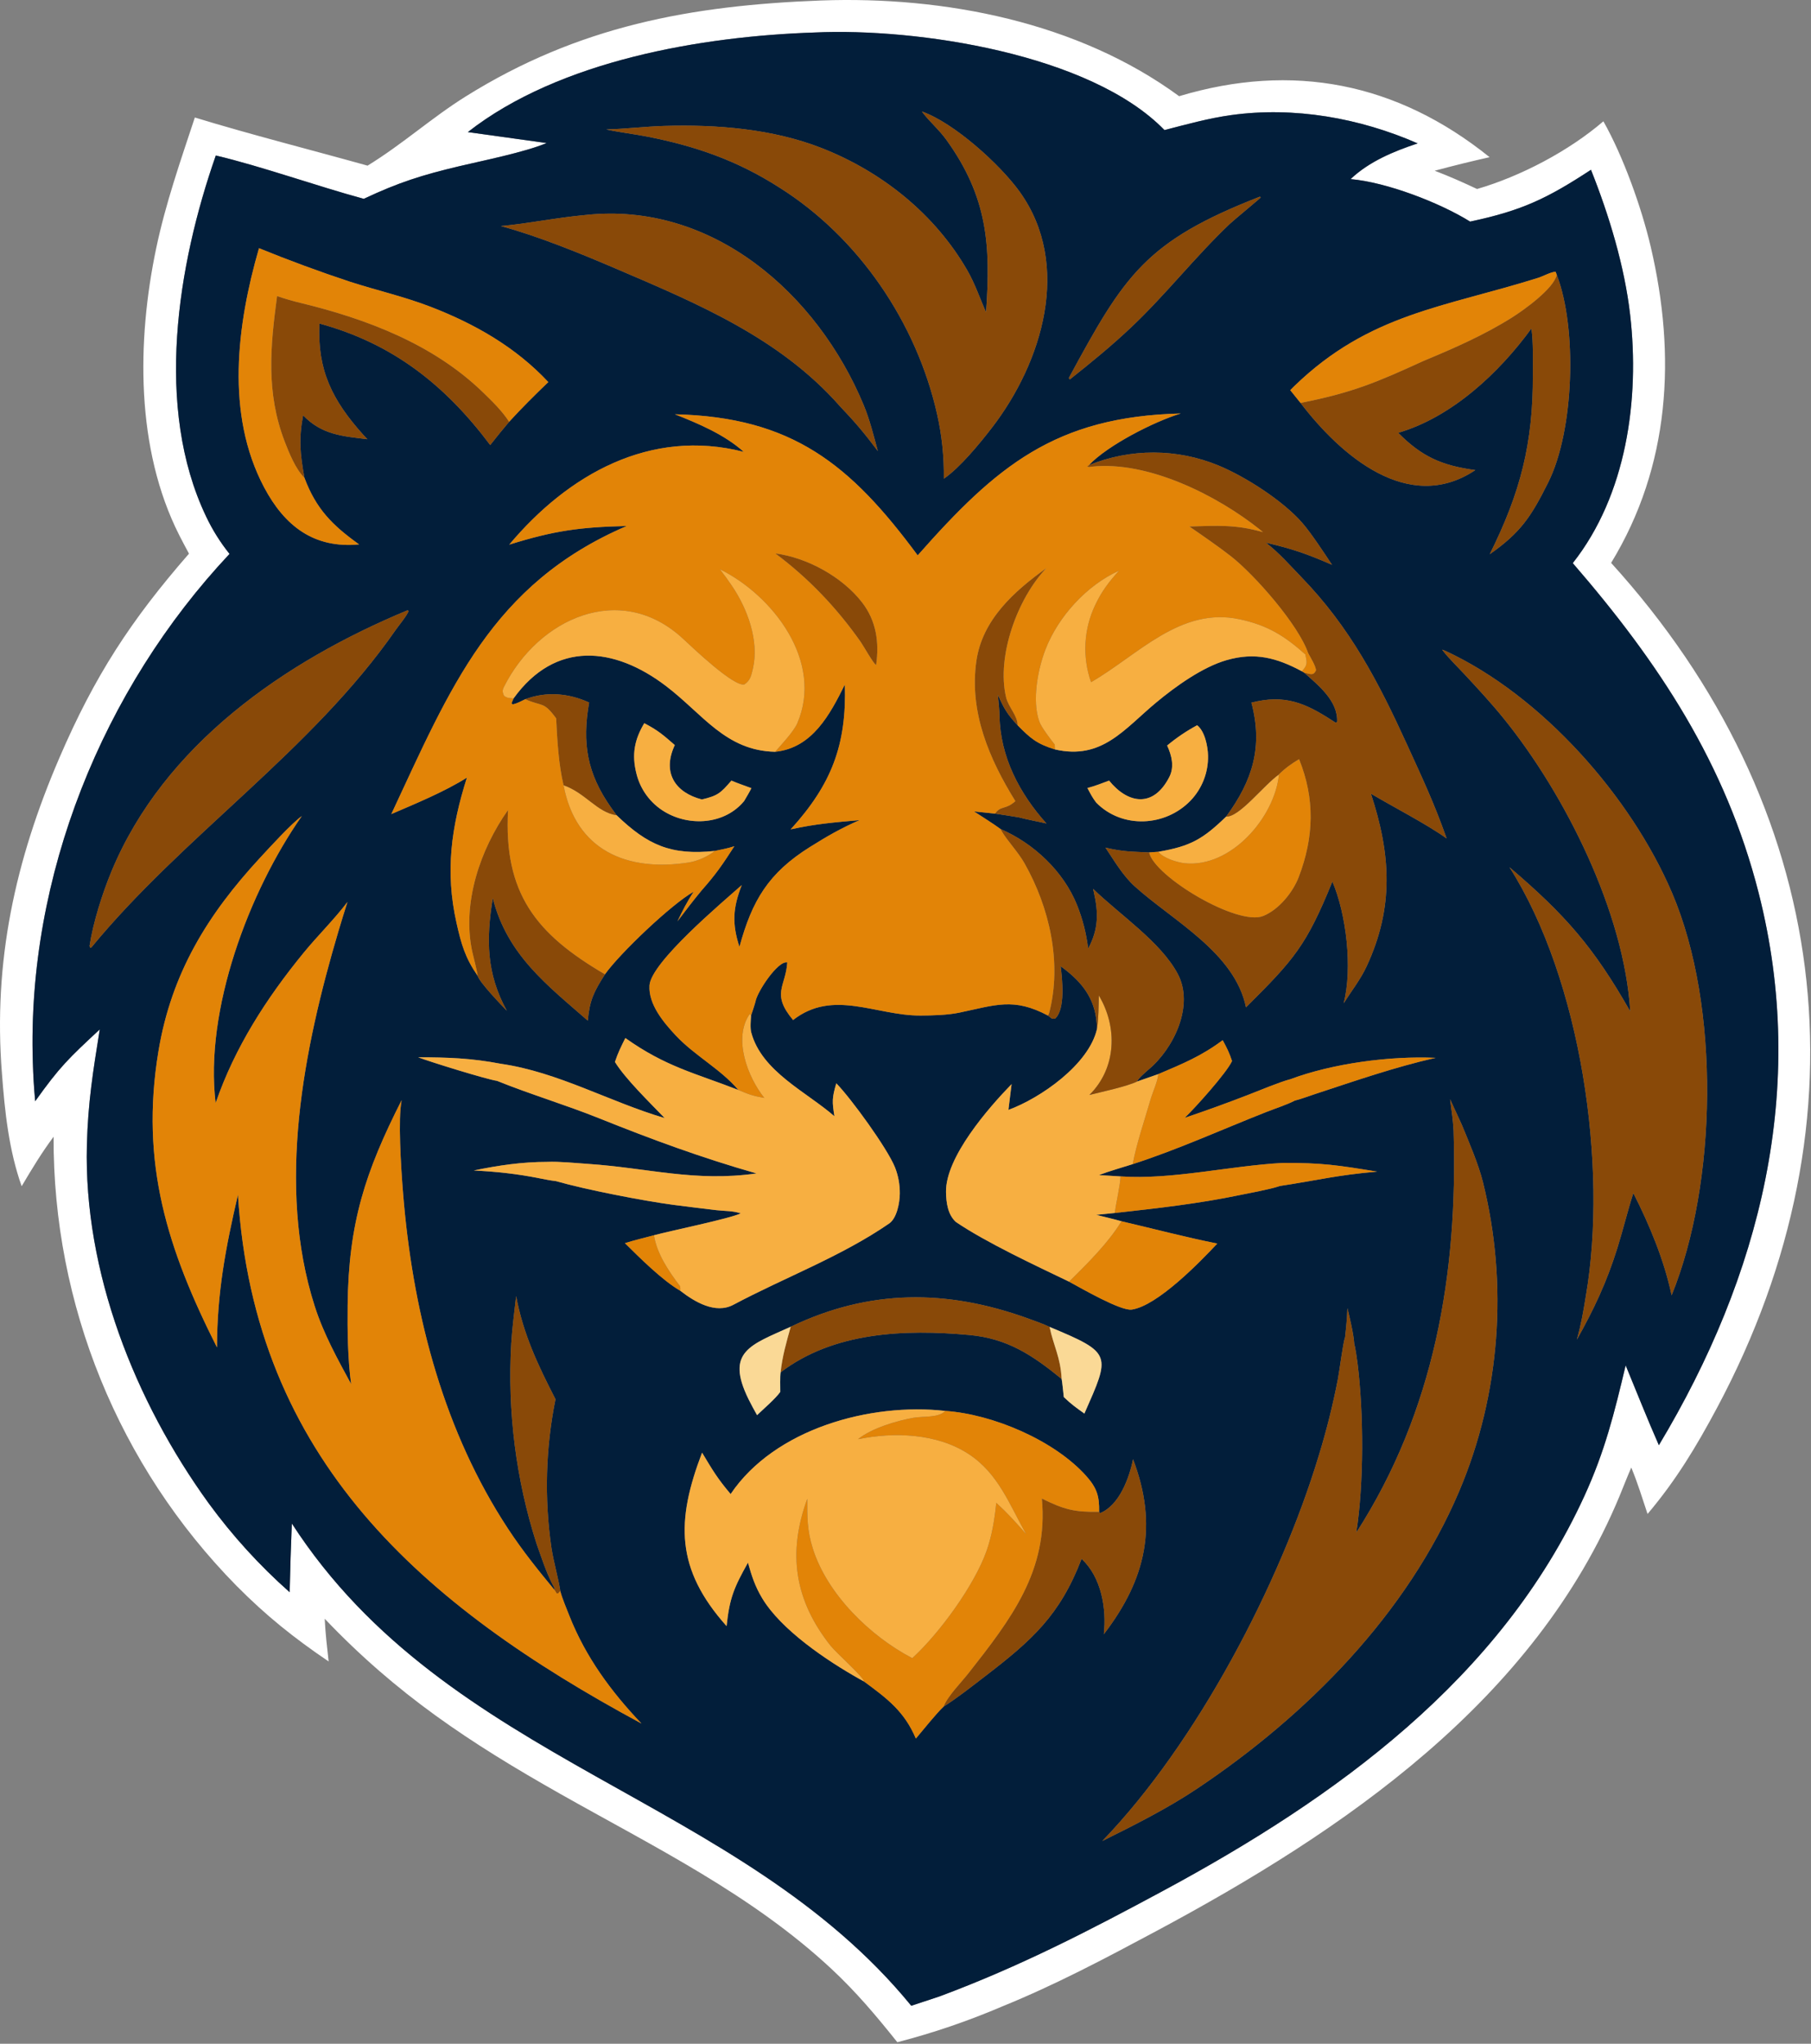 <svg width="100%" height="100%" viewBox="0 0 764 862" version="1.1" xmlns="http://www.w3.org/2000/svg" xmlns:xlink="http://www.w3.org/1999/xlink" xml:space="preserve" xmlns:serif="http://www.serif.com/" style="fill-rule:evenodd;clip-rule:evenodd;stroke-linejoin:round;stroke-miterlimit:2;">
    <rect x="0" y="0" width="764" height="862" fill="#808080" stroke="none"/>
    <g transform="matrix(1,0,0,1,-130.347,-83.026)">
        <path d="M476.723,83.229C528.761,81.35 585.154,92.319 627.786,123.602C675.66,109.237 719.707,117.89 758.755,149.318C750.993,151.064 743.267,152.97 735.584,155.037C742.035,157.484 747.244,159.833 753.468,162.742C771.82,157.407 792.154,146.747 806.761,134.187C815.168,149.049 822.861,170.576 826.751,187.179C837.503,233.076 834.985,279.484 810.027,320.441C903.056,422.858 920.09,554.401 854.717,676.787C846.028,693.054 837.381,707.429 825.394,721.565C823.189,714.922 821.207,708.469 818.528,701.988C816.87,705.746 815.235,710.032 813.64,713.879C777.804,800.33 697.328,855.151 617.721,897.727C596.486,909.085 575.547,920.187 553.128,929.288C538.789,935.427 524.005,940.47 508.903,944.375C500.009,933.246 491.518,923.138 481.078,913.419C447.335,882.005 406.39,862.073 366.67,839.614C328.352,817.948 297.734,797.683 267.33,765.763C267.632,771.939 268.297,777.639 268.987,783.778C254.346,773.871 242.555,764.43 230.055,751.805C180.401,701.324 152.692,633.276 152.954,562.468C147.941,569.179 143.74,576.148 139.486,583.343C134.072,568.161 132.354,551.713 131.17,535.804C127.402,488.641 136.764,445.97 155.36,402.762C170.29,368.073 185.476,344.767 210.07,316.549C208.674,313.967 207.307,311.371 205.967,308.759C187.571,272.423 188.03,226.816 196.259,187.642C200.204,168.864 206.537,150.766 212.543,132.585C235.704,139.687 261.854,146.309 285.414,152.894C300.378,143.702 312.419,132.693 326.884,123.667C374.346,94.05 421.648,85.307 476.723,83.229ZM474.12,96.727C517.029,94.735 590.36,105.728 621.603,137.888C630.753,135.52 640.332,132.874 649.676,131.578C676.3,127.885 703.914,132.782 728.406,143.505C718.299,146.857 707.935,151.144 700.122,158.564C715.268,159.887 737.607,168.439 750.537,176.486C772.514,171.833 783.109,166.695 801.525,154.638C809.166,173.782 815.705,195.347 818.055,215.84C822.134,251.411 816.534,291.793 793.845,320.531C830.252,362.607 858.39,405.099 872.284,459.717C893.172,541.833 873.032,621.192 830.17,692.568C825.392,681.771 820.7,669.858 816.156,658.89C811.34,679.192 807.395,695.142 798.729,714.042C763.349,791.203 693.921,841.227 621.275,880.383C589.825,897.335 560.537,912.47 526.649,925.072C522.7,926.401 518.743,927.71 514.78,928.997C442.193,840.276 319.29,827.316 253.462,725.585C253.063,735.246 252.759,744.912 252.549,754.579C239.825,743.32 228.354,730.72 218.336,716.998C187.237,674.011 165.624,619.466 167.002,565.968C167.468,547.876 169.595,534.94 172.427,517.206C159.137,529.59 155.602,532.904 145.194,547.492C144.68,542.046 144.349,536.584 144.201,531.116C141.683,452.645 173.59,373.678 227.179,316.645C223.274,311.787 219.955,306.486 217.289,300.852C195.405,254.982 205.208,194.803 221.39,148.613C240.774,153.193 263.975,161.51 283.817,166.886C298.535,159.96 308.383,156.862 324.028,153.147C333.896,150.803 351.726,147.25 360.94,143.361L327.713,138.736C366.359,108.489 426.529,98.297 474.12,96.727Z" style="fill:white;"/>
        <path d="M474.12,96.727C517.029,94.735 590.36,105.728 621.603,137.888C630.753,135.52 640.332,132.874 649.676,131.578C676.3,127.885 703.914,132.782 728.406,143.505C718.299,146.857 707.935,151.144 700.122,158.564C715.268,159.887 737.607,168.439 750.537,176.486C772.514,171.833 783.109,166.695 801.525,154.638C809.166,173.782 815.705,195.347 818.055,215.84C822.134,251.411 816.534,291.793 793.845,320.531C830.252,362.607 858.39,405.099 872.284,459.717C893.172,541.833 873.032,621.192 830.17,692.568C825.392,681.771 820.7,669.858 816.156,658.89C811.34,679.192 807.395,695.142 798.729,714.042C763.349,791.203 693.921,841.227 621.275,880.383C589.825,897.335 560.537,912.47 526.649,925.072C522.7,926.401 518.743,927.71 514.78,928.997C442.193,840.276 319.29,827.316 253.462,725.585C253.063,735.246 252.759,744.912 252.549,754.579C239.825,743.32 228.354,730.72 218.336,716.998C187.237,674.011 165.624,619.466 167.002,565.968C167.468,547.876 169.595,534.94 172.427,517.206C159.137,529.59 155.602,532.904 145.194,547.492C144.68,542.046 144.349,536.584 144.201,531.116C141.683,452.645 173.59,373.678 227.179,316.645C223.274,311.787 219.955,306.486 217.289,300.852C195.405,254.982 205.208,194.803 221.39,148.613C240.774,153.193 263.975,161.51 283.817,166.886C298.535,159.96 308.383,156.862 324.028,153.147C333.896,150.803 351.726,147.25 360.94,143.361L327.713,138.736C366.359,108.489 426.529,98.297 474.12,96.727ZM701.675,650.01C702.092,651.003 702.884,656.778 703.047,658.08C705.668,678.981 705.774,708.781 702.515,729.432C735.512,678.162 745.414,620.073 743.572,560.09C743.36,555.593 742.683,551.114 742.087,546.649L747.006,557.349C750.014,564.649 754.053,573.999 755.939,581.583C766.656,624.665 763.315,671.016 745.942,711.939C723.907,763.841 681.746,806.361 635.433,837.384C622.904,845.777 608.726,852.871 595.368,859.511C635.119,818.329 670.377,751.12 686.768,696.727C689.992,686.217 692.655,675.544 694.746,664.753C695.348,661.699 696.967,649.062 697.772,647.121C698.261,642.74 698.62,639.17 698.779,634.777C699.772,638.838 701.448,645.931 701.675,650.01ZM459.662,661.831C459.384,663.616 459.512,668.09 459.516,670.088C457.616,672.826 452.382,677.353 449.723,679.892C448.474,677.69 447.28,675.457 446.142,673.195C436.232,653.042 446.954,650.323 463.925,642.605C497.205,626.668 529.682,626.721 564.023,639.105C566.633,640.047 570.772,641.514 573.129,642.679C599.718,653.763 598.793,654.306 587.811,679.225C584.168,676.616 582.3,675.32 579.127,672.261C578.975,670.928 578.464,665.673 578.216,664.623C565.863,654.558 555.379,647.56 539.23,646.081C511.942,643.581 482.038,644.784 459.662,661.831ZM366.761,754.225C367.351,756.746 369.514,761.93 370.539,764.518C377.457,781.981 388.107,796.434 400.951,809.957C308.435,760.094 237.623,698.61 230.73,586.915C225.516,609.361 221.928,628.134 221.887,651.331C201.023,609.966 189.367,573.702 197.183,526.47C202.632,493.537 217.918,468.767 240.099,444.773C244.086,440.461 253.416,430.241 257.665,427.225C235.369,459.05 216.555,509.042 221.315,548.273C229.39,524.779 242.777,504.026 258.435,484.885C264.264,477.76 271.44,470.71 276.926,463.449C275.637,467.497 274.384,471.557 273.166,475.628C258.436,525.251 246.841,583.219 263.125,633.968C266.886,645.69 272.669,656.073 278.494,666.824C277.06,656.63 276.888,643.884 277.006,633.568C277.406,598.693 284.448,577.321 299.781,547.043C299.581,548.264 299.423,549.491 299.309,550.723C298.435,560.692 299.859,580.808 300.791,590.991C305.185,639.027 317.931,687.138 344.653,727.781C350.847,737.201 357.278,745.162 364.421,753.811C364.113,752.208 363.938,752.244 363.269,750.938C360.567,745.659 358.759,739.832 356.748,734.259C347.983,707.052 344.381,678.195 346.031,649.66C346.41,643.103 347.367,636.229 348.079,629.701C351.121,645.847 357.285,658.769 364.69,673.184C360.523,693.798 359.939,714.976 362.966,735.788C363.934,742.021 365.887,748.607 366.761,754.225ZM258.769,284.53C263.717,297.755 270.608,304.606 281.84,312.646C262.858,314.441 250.452,304.982 241.739,288.51C225.428,257.673 230.278,219.984 239.61,187.707C252.272,192.862 265.103,197.59 278.082,201.884C289.363,205.51 300.973,208.164 312.006,212.419C330.631,219.601 347.909,229.444 361.655,244.175C355.84,249.786 350.587,254.972 345.139,260.927C342.414,264.144 339.752,267.413 337.154,270.734C318.179,245.451 296.078,227.91 265.102,219.481C264.156,239.092 270.472,251.802 283.6,266.426C284.164,267.055 284.741,267.672 285.335,268.274C274.744,266.998 266.045,266.372 258.214,258.201C256.324,268.375 256.945,274.323 258.769,284.53ZM494.859,792.236C494.152,791.858 493.449,791.472 492.751,791.079C479.092,783.385 459.902,770.475 451.887,757.109C448.851,752.046 447.469,747.734 445.889,742.104C440.037,752.526 438.105,757.002 436.869,768.869C415.333,744.763 415.516,724.525 426.527,695.715C431.019,703.152 432.835,706.382 438.574,713.176C457.184,685.592 497.54,674.554 529.154,678.112C549.067,679.474 575.099,690.429 588.65,705.618C593.204,710.722 594.145,714.268 594.036,720.656L594.412,721.223C602.505,718.022 606.772,706.366 608.338,698.493C618.883,726.16 613.985,748.917 596.016,772.288C597.219,761.439 594.97,748.217 586.628,740.506C577.491,764.332 565.741,774.845 545.579,790.291C540.172,794.433 534.145,799.22 528.411,802.827C525.333,805.725 519.714,812.749 516.715,816.3C511.88,804.861 504.688,799.456 494.859,792.236ZM738.73,357.025C739.13,357.148 739.864,357.425 740.2,357.581C780.884,376.475 818.419,419.041 835.763,459.693C856.173,507.53 854.765,582.113 835.543,629.358C832.426,614.559 826.226,599.655 819.402,586.227C816.978,593.706 815.033,601.849 812.636,609.49C808.127,623.86 802.885,634.989 795.573,648.066C797.372,641.604 798.289,636.304 799.347,629.742C808.818,575.111 797.343,496.186 767.14,448.79C790.767,468.937 802.723,482.594 818.089,509.611C815.576,467.956 790.71,418.173 764.72,386.077C759.481,379.607 753.733,373.395 748.067,367.309C745.659,364.723 741.332,360.43 739.336,357.827L738.73,357.025ZM519.266,130.056C532.723,134.755 552.203,152.342 560.499,163.886C582.7,194.779 570.035,235.926 548.711,263.546C543.618,270.142 535.267,280.334 528.52,284.922C528.651,275.733 527.689,266.561 525.653,257.599C516.963,219.115 492.608,183.146 459.084,162.089C441.446,150.777 423.751,144.609 403.293,140.625C397.535,139.504 391.713,138.848 386.073,137.624C394.257,137.41 402.418,136.389 410.607,136.142C432.685,135.476 456.303,137.367 476.969,145.468C502.352,155.419 524.67,173.246 538.378,196.977C541.617,202.584 543.726,208.813 546.322,214.774C548.358,186.496 546.985,166.161 529.623,142.052C526.529,137.755 522.62,134.454 519.817,130.787L519.266,130.056ZM302.163,340.468L302.73,340.64C302.438,342.164 298.363,347.138 297.247,348.743C261.794,399.73 207.675,435.399 168.831,482.701L168.44,482.788L168.121,482.044C169.603,472.186 173.569,459.706 177.39,450.514C199.598,397.074 250.465,361.98 302.163,340.468ZM377.329,173.709C430.94,167.888 475.179,206.963 494.68,253.816C497.237,259.958 498.944,266.83 500.669,273.268C495.123,265.855 491.038,261.022 484.65,254.323C459.23,225.452 424.364,210.96 389.744,196.145C374.904,189.795 357.182,182.567 341.637,178.368C352.797,177.395 365.091,174.811 377.329,173.709ZM661.848,165.977L662.221,166.291C662.137,166.55 650.758,175.92 649.078,177.517C634.513,191.362 622.14,207.292 607.504,221.117C599.241,228.923 590.566,236.01 581.665,243.062L581.244,242.47C604.714,199.082 613.466,184.851 661.848,165.977ZM635.378,388.915C638.635,391.434 639.885,397.788 639.974,401.743C640.127,408.77 637.489,415.571 632.64,420.659C622.054,431.683 603.841,432.731 592.799,421.546C591.141,419.353 590.365,417.785 589.095,415.391C592.212,414.585 595.214,413.386 598.234,412.262C606.067,421.939 616.832,424.028 623.646,410.736C625.836,406.464 624.678,401.712 622.728,397.465C626.647,394.197 630.885,391.332 635.378,388.915ZM402.148,388.052C407.889,391.048 410.052,392.945 415.013,397.269L414.738,397.903C409.825,409.056 415.219,417.325 426.448,420.219C433.165,418.627 434.354,417.558 438.893,412.265C441.575,413.392 444.582,414.434 447.336,415.448C446.468,417.209 445.279,419.144 444.282,420.863C436.137,430.801 421.207,431.731 410.653,425.358C404.747,421.804 400.5,416.045 398.849,409.353C396.787,401.31 397.993,394.989 402.148,388.052ZM679.001,252.973C677.544,251.189 676.099,249.395 674.666,247.591C675.251,246.982 675.848,246.384 676.455,245.797C708.148,215.159 739.795,212.646 779.341,200.18C781.272,199.571 784.77,197.633 786.609,197.66L787.091,198.961C795.79,221.493 794.415,264.578 783.536,286.396C776.308,300.891 771.899,307.621 758.817,316.783C771.746,290.843 777.121,270.067 777.013,241.115C776.989,234.814 777.261,227.814 776.404,221.565C762.821,240.246 742.797,258.995 720.187,265.572C730.122,275.585 738.406,279.345 752.734,281.301C724.517,300.171 695.84,274.995 679.001,252.973ZM331.826,494.579C326.539,486.867 324.963,481.324 322.919,472.212C318.064,450.569 320.732,431.792 327.323,411C317.928,416.931 305.708,421.96 295.427,426.387C320.234,373.374 337.704,329.352 394.762,304.87C375.019,305.341 364.134,306.831 345.176,312.739C370.004,283.16 404.678,263.492 444.122,273.615C436.03,266.332 425.037,261.701 415.062,257.755C464.651,258.942 489.073,278.867 517.486,317.259C550.654,279.714 575.418,258.74 628.488,257.413C617.3,260.818 597.696,270.76 589.69,279.239C607.238,272.076 626.903,272.124 644.416,279.372C655.735,284.046 671.578,294.223 679.689,303.515C683.548,307.937 688.918,316.194 692.289,321.247C681.602,316.609 675.945,314.629 664.374,311.897C670.104,316.334 674.405,321.34 679.333,326.427C699.921,347.68 711.816,370.518 723.933,397.077C730.384,411.216 735.332,421.643 740.639,436.665C732.322,430.67 718.056,423.356 708.682,417.765C717.008,443.08 718.585,465.461 706.881,490.6C704.278,496.189 700.446,501.031 697.189,506.179C701.039,491.388 698.282,468.476 692.436,454.841C681.438,481.855 676.37,487.608 655.991,507.887C651.244,484.755 625.035,471.335 609.011,456.828C604.074,452.359 600.425,446.089 596.708,440.537C604.2,442.296 607.633,442.195 615.13,442.56L619.022,442.278C632.62,439.939 637.733,436.991 647.621,427.441C658.826,412.151 663.217,397.902 658.273,379.376C659.086,379.177 659.903,378.992 660.723,378.823C674.424,375.961 683.107,380.872 693.816,387.837L694.423,387.546C694.89,378.657 686.491,372.059 680.546,366.742L679.595,366.17C669.019,360.506 659.866,357.993 647.848,361.44C637.611,364.377 626.228,372.581 618.138,379.297C604.556,390.573 595.213,403.693 575.376,399.103C567.798,396.787 565.017,394.421 559.655,388.931C555.385,384.464 553.776,381.695 551.311,376.013C551.569,378.876 551.956,382.101 552.008,384.948C552.325,402.278 560.442,417.691 571.81,430.356C568.034,429.465 563.789,428.739 560.169,427.77C556.826,427.212 553.478,426.685 550.125,426.189L541.269,425.267C544.49,427.404 549.449,430.458 552.414,432.67C566.371,438.678 579.001,450.498 584.705,464.732C587.07,470.627 588.647,476.807 589.396,483.114C593.817,475.012 593.789,467.951 591.787,459.245L591.599,458.408L591.481,457.906C602.748,468.86 619.957,480.241 627.164,493.721C634.33,507.123 625.44,525.354 614.842,534.163C613.844,535.044 610.303,538.054 610.062,539.175L619.008,536.054C629.326,531.659 637.066,528.524 646.161,521.743C647.946,525.04 648.909,526.944 650.104,530.534C647.815,535.554 634.392,550.445 630.116,554.506C639.1,551.474 648.016,548.245 656.858,544.823C661.161,543.163 670.451,539.276 674.712,538.209C692.587,531.522 716.886,528.311 735.995,529.191C718.717,533.095 701.982,538.934 685.177,544.446C682.44,545.343 679.352,546.524 676.597,547.225C673.005,549.067 668.38,550.531 664.546,552.041C645.77,559.432 627.441,567.812 608.203,574.025C603.896,575.398 598.069,577.037 593.946,578.643C596.983,578.845 600.02,579.031 603.058,579.201C624.66,580.701 648.952,574.751 671.427,573.517C688.036,573.428 694.816,574.485 711.31,577.182C694.37,578.634 686.369,580.8 670.373,583.223C665.711,584.767 658.158,586.073 653.249,587.094C635.803,590.723 618.343,592.675 600.658,594.622C598.042,594.905 595.425,595.169 592.806,595.414C596.211,596.276 600.156,597.169 603.488,598.127C616.298,601.124 631.104,604.987 643.876,607.52C636.442,615.479 618.618,633.749 607.834,635.368C603.181,636.067 586.443,626.345 581.371,623.604C567.414,616.891 546.42,607.121 533.584,598.403C530.156,595.251 529.516,590.231 529.438,585.822C529.177,571.105 547.394,550.256 557.105,540.275L555.759,551.155C569.233,546.209 589.651,532.082 593.114,517.079C593.099,515.536 592.985,513.995 592.775,512.466C591.373,502.515 585.508,496.16 577.798,490.541C578.482,495.895 579.902,508.792 575.406,512.706C573.822,512.81 574.128,512.588 572.447,511.362C557.909,503.629 550.293,506.963 534.99,510.143C530.103,511.158 523.763,511.327 518.756,511.353C499.89,511.453 481.85,500.028 464.918,513.244C455.55,502.028 461.825,499.242 462.471,488.941C458.448,488.104 449.692,501.519 449.063,505.45C448.978,505.985 447.288,511.146 447.192,511.335C447.056,513.356 446.767,516.575 447.269,518.463C451.649,534.962 470.616,543.55 482.364,553.836C481.365,547.602 481.347,546.07 483.151,539.933C489.329,546.234 504.73,567.399 507.924,575.413C509.3,578.919 509.986,582.658 509.944,586.424C509.936,590.133 508.75,596.787 505.466,599.052C485.304,612.959 461.352,621.833 439.707,633.355C432.157,637.374 423.367,632.112 417.342,627.435C409.805,623.083 400.266,613.583 393.986,607.357C397.717,606.169 402.395,605.052 406.237,604.024C413.174,602.139 438.402,596.979 442.834,594.789C439.31,593.645 436.334,593.86 432.627,593.442C426.499,592.72 420.375,591.964 414.255,591.174C401.947,589.535 377.333,584.779 364.936,581.201C362.737,580.945 360.034,580.422 357.817,579.976C348.549,578.113 339.664,577.169 330.222,576.699C340.61,574.559 350.558,573.077 361.205,573.075C366.179,572.848 373.289,573.576 378.356,573.92C403.995,575.663 423.393,581.631 449.491,577.95C425.984,571.223 405.512,563.678 382.885,554.602C369.075,549.063 353.719,544.45 340.03,538.903C335.55,538.248 311.679,530.858 306.759,528.959C319.206,528.973 329.253,529.323 341.63,531.7C365.794,535.179 387.466,547.749 410.749,554.598C404.477,548.059 394.216,538.128 389.767,530.927C391.073,526.991 392.306,524.582 394.156,520.837C411.303,533.017 423.503,535.591 441.843,542.746C434.282,533.83 423.369,528.28 415.339,519.664C410.248,514.202 403.859,506.618 404.35,498.661C404.952,488.915 434.898,463.758 443.266,456.332C439.498,465.989 439.106,472.553 442.296,482.4C447.606,462.852 454.543,451.236 471.988,440.296C479.206,435.77 485.127,432.343 493.003,428.921C482.107,429.92 474.719,430.448 463.911,432.824C481.138,413.886 487.544,397.239 486.761,371.739C480.51,384.348 473.026,398.54 457.372,400.104C436.448,399.663 426.917,384.254 411.302,372.369C389.495,355.771 364.697,353.06 346.996,377.6L346.15,379.597L346.603,380.128C348.775,379.641 349.933,378.863 351.94,377.936C360.855,374.553 370.284,375.403 378.876,379.325C375.891,396.39 377.914,409.065 388.124,423.626C388.889,424.717 389.671,425.796 390.466,426.865C403.572,439.494 413.455,443.864 431.904,441.93C434.763,441.331 437.352,440.849 440.14,439.944C435.183,447.629 432.483,451.628 426.329,458.588C422.699,462.98 419.557,467.073 416.142,471.619C418.219,467.259 420.308,463.129 423.005,459.105C413.689,464.313 391.741,485.216 385.565,493.955C380.971,501.214 379.133,504.676 378.304,513.493C361.171,498.489 344.386,485.875 338.237,461.842C335.382,479.354 335.533,493.576 344.144,509.315C341.564,506.613 332.815,497.555 331.826,494.579Z" style="fill:rgb(2,30,58);"  data-color="color-1"/>
        <path d="M390.466,426.865C403.572,439.494 413.455,443.864 431.904,441.93C429.103,444.241 424.563,446.226 420.991,446.785C394.861,450.874 373.233,441.713 368.083,414.201C377.429,417.471 382.185,425.651 390.466,426.865ZM619.022,442.278C632.62,439.939 637.733,436.991 647.621,427.441C653.243,427.695 663.3,414.326 669.908,409.626C668.112,427.782 649.667,449.066 630.252,447.133C627.08,446.817 620.949,444.947 619.022,442.278ZM340.03,538.903C335.55,538.248 311.679,530.858 306.759,528.959C319.206,528.973 329.253,529.323 341.63,531.7C365.794,535.179 387.466,547.749 410.749,554.598C404.477,548.059 394.216,538.128 389.767,530.927C391.073,526.991 392.306,524.582 394.156,520.837C411.303,533.017 423.503,535.591 441.843,542.746C446.233,544.611 448.107,545.286 452.776,546.09C445.74,537.277 439.456,520.909 446.668,510.638L447.192,511.335C447.056,513.356 446.767,516.575 447.269,518.463C451.649,534.962 470.616,543.55 482.364,553.836C481.365,547.602 481.347,546.07 483.151,539.933C489.329,546.234 504.73,567.399 507.924,575.413C509.3,578.919 509.986,582.658 509.944,586.424C509.936,590.133 508.75,596.787 505.466,599.052C485.304,612.959 461.352,621.833 439.707,633.355C432.157,637.374 423.367,632.112 417.342,627.435C417.344,626.95 417.428,625.755 417.132,625.366C412.55,619.351 407.387,611.718 406.237,604.024C413.174,602.139 438.402,596.979 442.834,594.789C439.31,593.645 436.334,593.86 432.627,593.442C426.499,592.72 420.375,591.964 414.255,591.174C401.947,589.535 377.333,584.779 364.936,581.201C362.737,580.945 360.034,580.422 357.817,579.976C348.549,578.113 339.664,577.169 330.222,576.699C340.61,574.559 350.558,573.077 361.205,573.075C366.179,572.848 373.289,573.576 378.356,573.92C403.995,575.663 423.393,581.631 449.491,577.95C425.984,571.223 405.512,563.678 382.885,554.602C369.075,549.063 353.719,544.45 340.03,538.903ZM457.372,400.104C436.448,399.663 426.917,384.254 411.302,372.369C389.495,355.771 364.697,353.06 346.996,377.6C345.248,377.438 344.321,377.543 342.945,376.473C342.272,374.882 342.202,374.207 342.967,372.685C357.478,343.809 392.178,327.965 418.52,352.448C422.789,356.417 439.872,372.709 444.352,371.697C446.87,370.094 447.322,367.853 447.983,364.96C450.669,353.195 445.627,339.702 439.057,330.014C437.46,327.668 435.794,325.37 434.059,323.124C456.456,334.192 477.967,362.129 466.662,388.164C465.197,391.539 459.958,397.15 457.372,400.104ZM679.595,366.17C669.019,360.506 659.866,357.993 647.848,361.44C637.611,364.377 626.228,372.581 618.138,379.297C604.556,390.573 595.213,403.693 575.376,399.103C575.352,398.426 575.328,397.75 575.304,397.073C573.544,394.853 569.659,389.77 568.791,387.338C565.627,378.465 568.195,365.2 571.411,356.905C576.802,342.999 588.904,329.802 602.418,323.729C598.226,328.344 595.046,332.507 592.378,338.208C587.511,348.398 586.884,360.101 590.633,370.752C610.477,359.284 628.298,338.809 653.357,344.226C665.129,346.771 672.218,351.177 681.05,359.062C681.743,362.652 682.089,363.315 679.595,366.17ZM494.859,792.236C494.152,791.858 493.449,791.472 492.751,791.079C479.092,783.385 459.902,770.475 451.887,757.109C448.851,752.046 447.469,747.734 445.889,742.104C440.037,752.526 438.105,757.002 436.869,768.869C415.333,744.763 415.516,724.525 426.527,695.715C431.019,703.152 432.835,706.382 438.574,713.176C457.184,685.592 497.54,674.554 529.154,678.112C526.282,681.126 519.877,680.276 515.776,680.994C508.535,682.261 497.96,685.456 492.306,690.042C507.507,686.921 525.64,687.539 539.001,696.307C551.573,704.558 556.157,717.585 563.243,730.067C558.782,724.987 555.646,721.475 550.643,716.866C549.947,723.734 548.87,730.53 546.564,737.09C541.494,751.514 526.727,771.86 515.208,782.387C497.475,773.154 479.221,755.43 473.165,735.894C470.838,728.387 470.868,722.927 470.902,715.192C462.452,738.31 465.692,758.146 480.716,777.116C483.153,780.193 494.66,790.326 494.859,792.236ZM610.062,539.175L619.008,536.054C618.788,538.991 616.6,543.728 615.664,546.978C613.091,555.915 609.945,564.875 608.203,574.025C603.896,575.398 598.069,577.037 593.946,578.643C596.983,578.845 600.02,579.031 603.058,579.201C602.91,583.375 601.189,589.999 600.658,594.622C598.042,594.905 595.425,595.169 592.806,595.414C596.211,596.276 600.156,597.169 603.488,598.127C597.599,607.614 589.313,615.699 581.371,623.604C567.414,616.891 546.42,607.121 533.584,598.403C530.156,595.251 529.516,590.231 529.438,585.822C529.177,571.105 547.394,550.256 557.105,540.275L555.759,551.155C569.233,546.209 589.651,532.082 593.114,517.079C593.783,512.87 593.841,507.213 593.901,502.863C601.919,516.264 601.382,533.525 589.934,544.841C595.136,543.53 605.667,541.293 610.062,539.175Z" style="fill:rgb(247,175,65);"  data-color="color-3"/>
        <path d="M558.691,420.923C547.69,403.167 539.167,383.409 542.239,361.85C544.721,344.435 558.073,332.473 571.793,322.627C559.589,335.352 550.683,359.859 554.775,377.1C555.764,381.264 559.676,384.89 559.655,388.931C555.385,384.464 553.776,381.695 551.311,376.013C551.569,378.876 551.956,382.101 552.008,384.948C552.325,402.278 560.442,417.691 571.81,430.356C568.034,429.465 563.789,428.739 560.169,427.77C556.826,427.212 553.478,426.685 550.125,426.189C552.524,422.677 554.509,424.702 558.691,420.923ZM351.94,377.936C360.855,374.553 370.284,375.403 378.876,379.325C375.891,396.39 377.914,409.065 388.124,423.626C388.889,424.717 389.671,425.796 390.466,426.865C382.185,425.651 377.429,417.471 368.083,414.201C365.971,405.307 365.416,395.069 364.962,386.001C359.549,378.615 359.189,381.182 351.94,377.936ZM463.925,642.605C497.205,626.668 529.682,626.721 564.023,639.105C566.633,640.047 570.772,641.514 573.129,642.679C574.812,650.747 577.766,655.482 578.216,664.623C565.863,654.558 555.379,647.56 539.23,646.081C511.942,643.581 482.038,644.784 459.662,661.831C460.376,655.026 462.102,649.15 463.925,642.605ZM701.675,650.01C702.092,651.003 702.884,656.778 703.047,658.08C705.668,678.981 705.774,708.781 702.515,729.432C735.512,678.162 745.414,620.073 743.572,560.09C743.36,555.593 742.683,551.114 742.087,546.649L747.006,557.349C750.014,564.649 754.053,573.999 755.939,581.583C766.656,624.665 763.315,671.016 745.942,711.939C723.907,763.841 681.746,806.361 635.433,837.384C622.904,845.777 608.726,852.871 595.368,859.511C635.119,818.329 670.377,751.12 686.768,696.727C689.992,686.217 692.655,675.544 694.746,664.753C695.348,661.699 696.967,649.062 697.772,647.121C698.261,642.74 698.62,639.17 698.779,634.777C699.772,638.838 701.448,645.931 701.675,650.01ZM457.42,316.445C470.849,318.181 485.661,326.308 494.001,337.063C500.045,344.86 501.318,353.957 499.959,363.497C499.025,363.318 494.576,355.372 493.371,353.664C483.256,339.326 471.502,326.947 457.42,316.445ZM385.565,493.955C380.971,501.214 379.133,504.676 378.304,513.493C361.171,498.489 344.386,485.875 338.237,461.842C335.382,479.354 335.533,493.576 344.144,509.315C341.564,506.613 332.815,497.555 331.826,494.579C331.923,493.688 329.911,486.048 329.526,484.224C325.233,463.846 332.91,441.282 344.674,424.649C342.77,459.731 356.391,476.931 385.565,493.955ZM594.036,720.656L594.412,721.223C602.505,718.022 606.772,706.366 608.338,698.493C618.883,726.16 613.985,748.917 596.016,772.288C597.219,761.439 594.97,748.217 586.628,740.506C577.491,764.332 565.741,774.845 545.579,790.291C540.172,794.433 534.145,799.22 528.411,802.827C530.075,798.436 535.836,792.654 538.902,788.753C556.856,765.909 572.727,745.441 569.867,715.067C579.243,719.697 583.584,720.85 594.036,720.656ZM589.69,279.239C607.238,272.076 626.903,272.124 644.416,279.372C655.735,284.046 671.578,294.223 679.689,303.515C683.548,307.937 688.918,316.194 692.289,321.247C681.602,316.609 675.945,314.629 664.374,311.897C670.104,316.334 674.405,321.34 679.333,326.427C699.921,347.68 711.816,370.518 723.933,397.077C730.384,411.216 735.332,421.643 740.639,436.665C732.322,430.67 718.056,423.356 708.682,417.765C717.008,443.08 718.585,465.461 706.881,490.6C704.278,496.189 700.446,501.031 697.189,506.179C701.039,491.388 698.282,468.476 692.436,454.841C681.438,481.855 676.37,487.608 655.991,507.887C651.244,484.755 625.035,471.335 609.011,456.828C604.074,452.359 600.425,446.089 596.708,440.537C604.2,442.296 607.633,442.195 615.13,442.56C617.284,452.678 652.425,473.77 663.281,469.346C669.909,466.645 675.802,459.292 678.224,452.963C684.707,436.024 685.113,419.932 678.387,403.23C675.259,405.07 672.484,407.069 669.908,409.626C663.3,414.326 653.243,427.695 647.621,427.441C658.826,412.151 663.217,397.902 658.273,379.376C659.086,379.177 659.903,378.992 660.723,378.823C674.424,375.961 683.107,380.872 693.816,387.837L694.423,387.546C694.89,378.657 686.491,372.059 680.546,366.742C683.179,367.276 684.382,368.191 685.541,365.707C685.26,363.64 683.291,360.482 682.222,358.512C678.113,346.546 659.763,325.599 649.675,317.676C644.727,313.79 637.507,308.811 632.1,305.084C644.043,304.729 651.547,304.183 663.162,307.462C662.758,307.118 662.347,306.782 661.932,306.45C643.836,291.962 614.669,277.307 590.896,279.854C589.605,279.992 590.309,280.145 588.97,279.825L589.69,279.239ZM552.414,432.67C566.371,438.678 579.001,450.498 584.705,464.732C587.07,470.627 588.647,476.807 589.396,483.114C593.817,475.012 593.789,467.951 591.787,459.245L591.599,458.408L591.481,457.906C602.748,468.86 619.957,480.241 627.164,493.721C634.33,507.123 625.44,525.354 614.842,534.163C613.844,535.044 610.303,538.054 610.062,539.175C605.667,541.293 595.136,543.53 589.934,544.841C601.382,533.525 601.919,516.264 593.901,502.863C593.841,507.213 593.783,512.87 593.114,517.079C593.099,515.536 592.985,513.995 592.775,512.466C591.373,502.515 585.508,496.16 577.798,490.541C578.482,495.895 579.902,508.792 575.406,512.706C573.822,512.81 574.128,512.588 572.447,511.362C572.653,510.975 572.841,510.66 572.958,510.211C578.461,489.137 573.09,465.759 562.537,447.124C559.798,442.287 555.145,437.498 552.841,433.441L552.414,432.67ZM364.421,753.811C364.113,752.208 363.938,752.244 363.269,750.938C360.567,745.659 358.759,739.832 356.748,734.259C347.983,707.052 344.381,678.195 346.031,649.66C346.41,643.103 347.367,636.229 348.079,629.701C351.121,645.847 357.285,658.769 364.69,673.184C360.523,693.798 359.939,714.976 362.966,735.788C363.934,742.021 365.887,748.607 366.761,754.225L366.536,754.232L365.843,755.061L365.169,755.048L364.421,753.811ZM345.139,260.927C342.414,264.144 339.752,267.413 337.154,270.734C318.179,245.451 296.078,227.91 265.102,219.481C264.156,239.092 270.472,251.802 283.6,266.426C284.164,267.055 284.741,267.672 285.335,268.274C274.744,266.998 266.045,266.372 258.214,258.201C256.324,268.375 256.945,274.323 258.769,284.53C255.129,281.055 252.245,273.937 250.458,269.29C242.512,248.626 244.377,229.198 247.239,207.894C250.505,209.041 253.95,210.016 257.305,210.829C285.117,217.569 313.121,228.2 334.028,248.436C337.876,252.16 342.204,256.352 345.139,260.927ZM787.091,198.961C795.79,221.493 794.415,264.578 783.536,286.396C776.308,300.891 771.899,307.621 758.817,316.783C771.746,290.843 777.121,270.067 777.013,241.115C776.989,234.814 777.261,227.814 776.404,221.565C762.821,240.246 742.797,258.995 720.187,265.572C730.122,275.585 738.406,279.345 752.734,281.301C724.517,300.171 695.84,274.995 679.001,252.973C700.862,248.643 710.884,244.404 730.929,235.231C743.75,229.911 756.507,224.32 768.275,216.897C773.148,213.823 785.753,204.834 787.091,198.961ZM738.73,357.025C739.13,357.148 739.864,357.425 740.2,357.581C780.884,376.475 818.419,419.041 835.763,459.693C856.173,507.53 854.765,582.113 835.543,629.358C832.426,614.559 826.226,599.655 819.402,586.227C816.978,593.706 815.033,601.849 812.636,609.49C808.127,623.86 802.885,634.989 795.573,648.066C797.372,641.604 798.289,636.304 799.347,629.742C808.818,575.111 797.343,496.186 767.14,448.79C790.767,468.937 802.723,482.594 818.089,509.611C815.576,467.956 790.71,418.173 764.72,386.077C759.481,379.607 753.733,373.395 748.067,367.309C745.659,364.723 741.332,360.43 739.336,357.827L738.73,357.025ZM519.266,130.056C532.723,134.755 552.203,152.342 560.499,163.886C582.7,194.779 570.035,235.926 548.711,263.546C543.618,270.142 535.267,280.334 528.52,284.922C528.651,275.733 527.689,266.561 525.653,257.599C516.963,219.115 492.608,183.146 459.084,162.089C441.446,150.777 423.751,144.609 403.293,140.625C397.535,139.504 391.713,138.848 386.073,137.624C394.257,137.41 402.418,136.389 410.607,136.142C432.685,135.476 456.303,137.367 476.969,145.468C502.352,155.419 524.67,173.246 538.378,196.977C541.617,202.584 543.726,208.813 546.322,214.774C548.358,186.496 546.985,166.161 529.623,142.052C526.529,137.755 522.62,134.454 519.817,130.787L519.266,130.056ZM302.163,340.468L302.73,340.64C302.438,342.164 298.363,347.138 297.247,348.743C261.794,399.73 207.675,435.399 168.831,482.701L168.44,482.788L168.121,482.044C169.603,472.186 173.569,459.706 177.39,450.514C199.598,397.074 250.465,361.98 302.163,340.468ZM377.329,173.709C430.94,167.888 475.179,206.963 494.68,253.816C497.237,259.958 498.944,266.83 500.669,273.268C495.123,265.855 491.038,261.022 484.65,254.323C459.23,225.452 424.364,210.96 389.744,196.145C374.904,189.795 357.182,182.567 341.637,178.368C352.797,177.395 365.091,174.811 377.329,173.709ZM661.848,165.977L662.221,166.291C662.137,166.55 650.758,175.92 649.078,177.517C634.513,191.362 622.14,207.292 607.504,221.117C599.241,228.923 590.566,236.01 581.665,243.062L581.244,242.47C604.714,199.082 613.466,184.851 661.848,165.977Z" style="fill:rgb(137,73,8);"  data-color="color-4"/>
        <path d="M635.378,388.915C638.635,391.434 639.885,397.788 639.974,401.743C640.127,408.77 637.489,415.571 632.64,420.659C622.054,431.683 603.841,432.731 592.799,421.546C591.141,419.353 590.365,417.785 589.095,415.391C592.212,414.585 595.214,413.386 598.234,412.262C606.067,421.939 616.832,424.028 623.646,410.736C625.836,406.464 624.678,401.712 622.728,397.465C626.647,394.197 630.885,391.332 635.378,388.915ZM402.148,388.052C407.889,391.048 410.052,392.945 415.013,397.269L414.738,397.903C409.825,409.056 415.219,417.325 426.448,420.219C433.165,418.627 434.354,417.558 438.893,412.265C441.575,413.392 444.582,414.434 447.336,415.448C446.468,417.209 445.279,419.144 444.282,420.863C436.137,430.801 421.207,431.731 410.653,425.358C404.747,421.804 400.5,416.045 398.849,409.353C396.787,401.31 397.993,394.989 402.148,388.052Z" style="fill:rgb(247,175,65);"/>
        <path d="M459.662,661.831C459.384,663.616 459.512,668.09 459.516,670.088C457.616,672.826 452.382,677.353 449.723,679.892C448.474,677.69 447.28,675.457 446.142,673.195C436.232,653.042 446.954,650.323 463.925,642.605C462.102,649.15 460.376,655.026 459.662,661.831ZM573.129,642.679C599.718,653.763 598.793,654.306 587.811,679.225C584.168,676.616 582.3,675.32 579.127,672.261C578.975,670.928 578.464,665.673 578.216,664.623C577.766,655.482 574.812,650.747 573.129,642.679Z" style="fill:rgb(250,217,150);"/>
        <path d="M423.005,459.105C413.689,464.313 391.741,485.216 385.565,493.955C356.391,476.931 342.77,459.731 344.674,424.649C332.91,441.282 325.233,463.846 329.526,484.224C329.911,486.048 331.923,493.688 331.826,494.579C326.539,486.867 324.963,481.324 322.919,472.212C318.064,450.569 320.732,431.792 327.323,411C317.928,416.931 305.708,421.96 295.427,426.387C320.234,373.374 337.704,329.352 394.762,304.87C375.019,305.341 364.134,306.831 345.176,312.739C370.004,283.16 404.678,263.492 444.122,273.615C436.03,266.332 425.037,261.701 415.062,257.755C464.651,258.942 489.073,278.867 517.486,317.259C550.654,279.714 575.418,258.74 628.488,257.413C617.3,260.818 597.696,270.76 589.69,279.239L588.97,279.825C590.309,280.145 589.605,279.992 590.896,279.854C614.669,277.307 643.836,291.962 661.932,306.45C662.347,306.782 662.758,307.118 663.162,307.462C651.547,304.183 644.043,304.729 632.1,305.084C637.507,308.811 644.727,313.79 649.675,317.676C659.763,325.599 678.113,346.546 682.222,358.512C683.291,360.482 685.26,363.64 685.541,365.707C684.382,368.191 683.179,367.276 680.546,366.742L679.595,366.17C682.089,363.315 681.743,362.652 681.05,359.062C672.218,351.177 665.129,346.771 653.357,344.226C628.298,338.809 610.477,359.284 590.633,370.752C586.884,360.101 587.511,348.398 592.378,338.208C595.046,332.507 598.226,328.344 602.418,323.729C588.904,329.802 576.802,342.999 571.411,356.905C568.195,365.2 565.627,378.465 568.791,387.338C569.659,389.77 573.544,394.853 575.304,397.073C575.328,397.75 575.352,398.426 575.376,399.103C567.798,396.787 565.017,394.421 559.655,388.931C559.676,384.89 555.764,381.264 554.775,377.1C550.683,359.859 559.589,335.352 571.793,322.627C558.073,332.473 544.721,344.435 542.239,361.85C539.167,383.409 547.69,403.167 558.691,420.923C554.509,424.702 552.524,422.677 550.125,426.189L541.269,425.267C544.49,427.404 549.449,430.458 552.414,432.67L552.841,433.441C555.145,437.498 559.798,442.287 562.537,447.124C573.09,465.759 578.461,489.137 572.958,510.211C572.841,510.66 572.653,510.975 572.447,511.362C557.909,503.629 550.293,506.963 534.99,510.143C530.103,511.158 523.763,511.327 518.756,511.353C499.89,511.453 481.85,500.028 464.918,513.244C455.55,502.028 461.825,499.242 462.471,488.941C458.448,488.104 449.692,501.519 449.063,505.45C448.978,505.985 447.288,511.146 447.192,511.335L446.668,510.638C439.456,520.909 445.74,537.277 452.776,546.09C448.107,545.286 446.233,544.611 441.843,542.746C434.282,533.83 423.369,528.28 415.339,519.664C410.248,514.202 403.859,506.618 404.35,498.661C404.952,488.915 434.898,463.758 443.266,456.332C439.498,465.989 439.106,472.553 442.296,482.4C447.606,462.852 454.543,451.236 471.988,440.296C479.206,435.77 485.127,432.343 493.003,428.921C482.107,429.92 474.719,430.448 463.911,432.824C481.138,413.886 487.544,397.239 486.761,371.739C480.51,384.348 473.026,398.54 457.372,400.104C459.958,397.15 465.197,391.539 466.662,388.164C477.967,362.129 456.456,334.192 434.059,323.124C435.794,325.37 437.46,327.668 439.057,330.014C445.627,339.702 450.669,353.195 447.983,364.96C447.322,367.853 446.87,370.094 444.352,371.697C439.872,372.709 422.789,356.417 418.52,352.448C392.178,327.965 357.478,343.809 342.967,372.685C342.202,374.207 342.272,374.882 342.945,376.473C344.321,377.543 345.248,377.438 346.996,377.6L346.15,379.597L346.603,380.128C348.775,379.641 349.933,378.863 351.94,377.936C359.189,381.182 359.549,378.615 364.962,386.001C365.416,395.069 365.971,405.307 368.083,414.201C373.233,441.713 394.861,450.874 420.991,446.785C424.563,446.226 429.103,444.241 431.904,441.93C434.763,441.331 437.352,440.849 440.14,439.944C435.183,447.629 432.483,451.628 426.329,458.588C422.699,462.98 419.557,467.073 416.142,471.619C418.219,467.259 420.308,463.129 423.005,459.105ZM457.42,316.445C471.502,326.947 483.256,339.326 493.371,353.664C494.576,355.372 499.025,363.318 499.959,363.497C501.318,353.957 500.045,344.86 494.001,337.063C485.661,326.308 470.849,318.181 457.42,316.445ZM417.342,627.435C409.805,623.083 400.266,613.583 393.986,607.357C397.717,606.169 402.395,605.052 406.237,604.024C407.387,611.718 412.55,619.351 417.132,625.366C417.428,625.755 417.344,626.95 417.342,627.435ZM670.373,583.223C665.711,584.767 658.158,586.073 653.249,587.094C635.803,590.723 618.343,592.675 600.658,594.622C601.189,589.999 602.91,583.375 603.058,579.201C624.66,580.701 648.952,574.751 671.427,573.517C688.036,573.428 694.816,574.485 711.31,577.182C694.37,578.634 686.369,580.8 670.373,583.223ZM676.597,547.225C673.005,549.067 668.38,550.531 664.546,552.041C645.77,559.432 627.441,567.812 608.203,574.025C609.945,564.875 613.091,555.915 615.664,546.978C616.6,543.728 618.788,538.991 619.008,536.054C629.326,531.659 637.066,528.524 646.161,521.743C647.946,525.04 648.909,526.944 650.104,530.534C647.815,535.554 634.392,550.445 630.116,554.506C639.1,551.474 648.016,548.245 656.858,544.823C661.161,543.163 670.451,539.276 674.712,538.209C692.587,531.522 716.886,528.311 735.995,529.191C718.717,533.095 701.982,538.934 685.177,544.446C682.44,545.343 679.352,546.524 676.597,547.225ZM366.761,754.225C367.351,756.746 369.514,761.93 370.539,764.518C377.457,781.981 388.107,796.434 400.951,809.957C308.435,760.094 237.623,698.61 230.73,586.915C225.516,609.361 221.928,628.134 221.887,651.331C201.023,609.966 189.367,573.702 197.183,526.47C202.632,493.537 217.918,468.767 240.099,444.773C244.086,440.461 253.416,430.241 257.665,427.225C235.369,459.05 216.555,509.042 221.315,548.273C229.39,524.779 242.777,504.026 258.435,484.885C264.264,477.76 271.44,470.71 276.926,463.449C275.637,467.497 274.384,471.557 273.166,475.628C258.436,525.251 246.841,583.219 263.125,633.968C266.886,645.69 272.669,656.073 278.494,666.824C277.06,656.63 276.888,643.884 277.006,633.568C277.406,598.693 284.448,577.321 299.781,547.043C299.581,548.264 299.423,549.491 299.309,550.723C298.435,560.692 299.859,580.808 300.791,590.991C305.185,639.027 317.931,687.138 344.653,727.781C350.847,737.201 357.278,745.162 364.421,753.811L365.169,755.048L365.843,755.061L366.536,754.232L366.761,754.225ZM529.154,678.112C549.067,679.474 575.099,690.429 588.65,705.618C593.204,710.722 594.145,714.268 594.036,720.656C583.584,720.85 579.243,719.697 569.867,715.067C572.727,745.441 556.856,765.909 538.902,788.753C535.836,792.654 530.075,798.436 528.411,802.827C525.333,805.725 519.714,812.749 516.715,816.3C511.88,804.861 504.688,799.456 494.859,792.236C494.66,790.326 483.153,780.193 480.716,777.116C465.692,758.146 462.452,738.31 470.902,715.192C470.868,722.927 470.838,728.387 473.165,735.894C479.221,755.43 497.475,773.154 515.208,782.387C526.727,771.86 541.494,751.514 546.564,737.09C548.87,730.53 549.947,723.734 550.643,716.866C555.646,721.475 558.782,724.987 563.243,730.067C556.157,717.585 551.573,704.558 539.001,696.307C525.64,687.539 507.507,686.921 492.306,690.042C497.96,685.456 508.535,682.261 515.776,680.994C519.877,680.276 526.282,681.126 529.154,678.112ZM615.13,442.56L619.022,442.278C620.949,444.947 627.08,446.817 630.252,447.133C649.667,449.066 668.112,427.782 669.908,409.626C672.484,407.069 675.259,405.07 678.387,403.23C685.113,419.932 684.707,436.024 678.224,452.963C675.802,459.292 669.909,466.645 663.281,469.346C652.425,473.77 617.284,452.678 615.13,442.56ZM258.769,284.53C263.717,297.755 270.608,304.606 281.84,312.646C262.858,314.441 250.452,304.982 241.739,288.51C225.428,257.673 230.278,219.984 239.61,187.707C252.272,192.862 265.103,197.59 278.082,201.884C289.363,205.51 300.973,208.164 312.006,212.419C330.631,219.601 347.909,229.444 361.655,244.175C355.84,249.786 350.587,254.972 345.139,260.927C342.204,256.352 337.876,252.16 334.028,248.436C313.121,228.2 285.117,217.569 257.305,210.829C253.95,210.016 250.505,209.041 247.239,207.894C244.377,229.198 242.512,248.626 250.458,269.29C252.245,273.937 255.129,281.055 258.769,284.53ZM679.001,252.973C677.544,251.189 676.099,249.395 674.666,247.591C675.251,246.982 675.848,246.384 676.455,245.797C708.148,215.159 739.795,212.646 779.341,200.18C781.272,199.571 784.77,197.633 786.609,197.66L787.091,198.961C785.753,204.834 773.148,213.823 768.275,216.897C756.507,224.32 743.75,229.911 730.929,235.231C710.884,244.404 700.862,248.643 679.001,252.973ZM603.488,598.127C616.298,601.124 631.104,604.987 643.876,607.52C636.442,615.479 618.618,633.749 607.834,635.368C603.181,636.067 586.443,626.345 581.371,623.604C589.313,615.699 597.599,607.614 603.488,598.127Z" style="fill:rgb(226,132,7);"  data-color="color-2"/>
    </g>
</svg>
